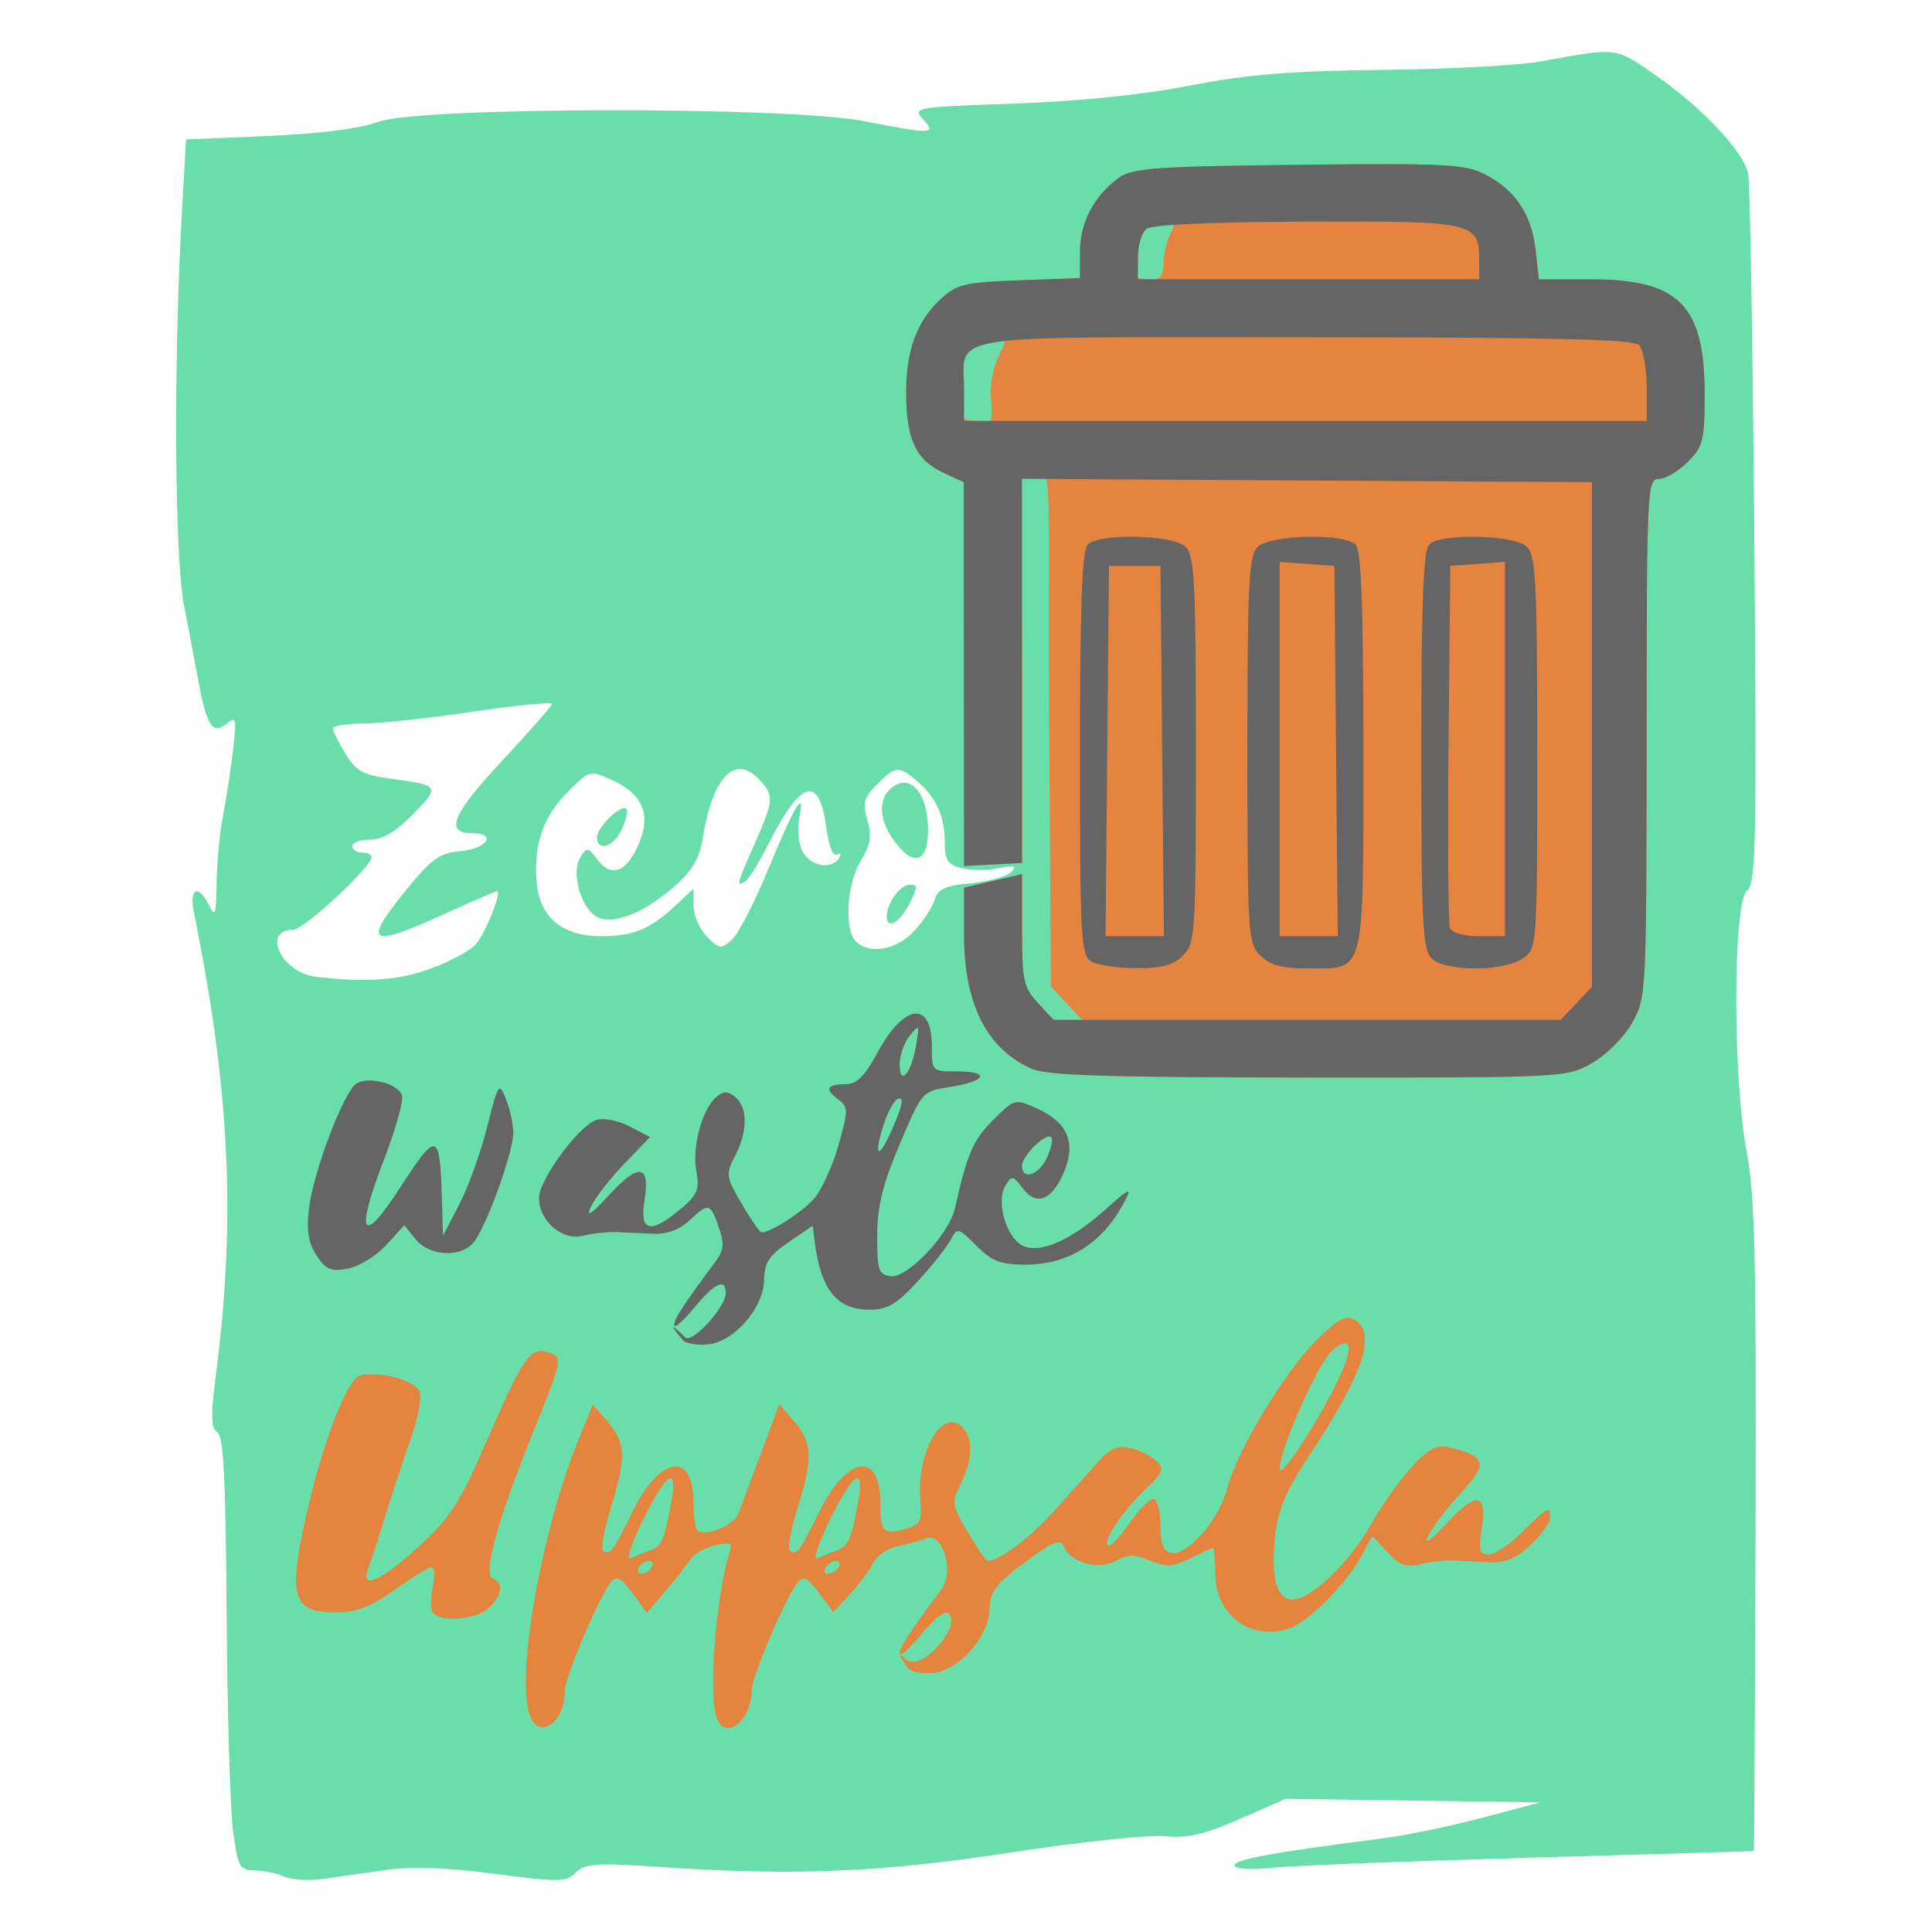 <?xml version="1.0" encoding="UTF-8" standalone="no"?>
<!-- Created with Inkscape (http://www.inkscape.org/) -->

<svg
   xmlns:dc="http://purl.org/dc/elements/1.1/"
   xmlns:cc="http://creativecommons.org/ns#"
   xmlns:rdf="http://www.w3.org/1999/02/22-rdf-syntax-ns#"
   xmlns:svg="http://www.w3.org/2000/svg"
   xmlns="http://www.w3.org/2000/svg"
   xmlns:sodipodi="http://sodipodi.sourceforge.net/DTD/sodipodi-0.dtd"
   xmlns:inkscape="http://www.inkscape.org/namespaces/inkscape"
   version="1.1"
   id="svg4574"
   width="300"
   height="300"
   viewBox="0 0 300 300"
   sodipodi:docname="zwu_logo.svg"
   inkscape:version="0.92.2 5c3e80d, 2017-08-06">
  <defs
     id="defs4578" />
  <sodipodi:namedview
     pagecolor="#ffffff"
     bordercolor="#666666"
     borderopacity="1"
     objecttolerance="10"
     gridtolerance="10"
     guidetolerance="10"
     inkscape:pageopacity="0"
     inkscape:pageshadow="2"
     inkscape:window-width="1716"
     inkscape:window-height="926"
     id="namedview4576"
     showgrid="false"
     inkscape:zoom="1.4142136"
     inkscape:cx="181.22674"
     inkscape:cy="151.47305"
     inkscape:window-x="218"
     inkscape:window-y="210"
     inkscape:window-maximized="0"
     inkscape:current-layer="g15" />
  <g
     id="g4620"
     transform="translate(29.853,-35.001)">
    <g
       id="g15"
       transform="translate(17.932,31.927)">
      <path
         inkscape:connector-curvature="0"
         id="path4626"
         d="m -3.587,294.49 c -1.1,-0.497 -3.173,-0.936 -4.608,-0.975 -2.435,-0.066 -2.661,-0.485 -3.415,-6.32 -0.444,-3.438 -0.888,-18.555 -0.985,-33.594 -0.135,-20.843 -0.479,-27.53 -1.445,-28.127 -1.001,-0.618 -1.041,-2.547 -0.192,-9.156 3.1,-24.128 2.146,-43.937 -3.449,-71.623 -0.758,-3.751 0.741,-4.383 2.373,-1 0.921,1.911 1.095,1.39 1.153,-3.451 0.037,-3.135 0.487,-7.86 1,-10.5 0.513,-2.64 1.213,-7.238 1.557,-10.219 0.569,-4.937 0.479,-5.299 -1.009,-4.064 -2.124,1.763 -3.092,0.313 -4.347,-6.516 -0.506,-2.75 -1.53,-8.15 -2.277,-12 -1.44,-7.426 -1.612,-37.345 -0.346,-60.11 l 0.674,-12.11 12.657,-0.535 c 8.055,-0.34 14.294,-1.135 17.157,-2.187 6.416,-2.355 63.495,-2.439 75.5,-0.11 10.596,2.055 11.245,2.033 9.12,-0.315 -1.641,-1.813 -1.236,-1.883 14.095,-2.416 10.141,-0.353 19.897,-1.35 27.285,-2.788 8.961,-1.744 15.584,-2.284 30,-2.445 10.175,-0.114 21.2,-0.7 24.5,-1.303 11.973,-2.188 11.534,-2.234 17.452,1.825 7.504,5.147 14.195,12.221 14.815,15.664 0.281,1.557 0.707,26.935 0.947,56.396 0.39,47.874 0.269,53.704 -1.139,54.872 -2.193,1.82 -2.221,29.193 -0.041,40.562 1.267,6.607 1.507,16.752 1.378,58.25 -0.086,27.637 -0.214,50.277 -0.284,50.311 -0.07,0.034 -15.428,0.488 -34.128,1.01 -18.7,0.522 -36.812,1.224 -40.25,1.559 -3.822,0.373 -6.25,0.23 -6.25,-0.368 0,-0.901 6.247,-2.034 23,-4.17 3.575,-0.456 10.55,-1.901 15.5,-3.211 l 9,-2.382 -19.784,-0.271 -19.784,-0.271 -7.091,3.112 c -5.543,2.433 -8.1,3.019 -11.716,2.687 -2.544,-0.234 -13.176,0.891 -23.626,2.499 -20.281,3.121 -33.864,3.691 -54.56,2.29 -10.059,-0.681 -11.773,-0.57 -13.199,0.856 -1.498,1.498 -2.589,1.515 -12.68,0.193 -7.461,-0.977 -12.909,-1.172 -16.801,-0.602 -3.168,0.464 -7.56,1.094 -9.76,1.4 -2.2,0.306 -4.9,0.149 -6,-0.348 z M 19.239,153.424 c 2.971,-1.112 6.074,-2.799 6.896,-3.75 1.455,-1.684 4.065,-8.229 3.281,-8.229 -0.216,0 -3.849,1.575 -8.073,3.5 -11.925,5.434 -12.946,4.771 -5.924,-3.848 3.779,-4.639 5.098,-5.582 8.173,-5.842 4.248,-0.359 5.909,-2.81 1.905,-2.81 -4.332,0 -3.068,-2.952 4.928,-11.5 4.115,-4.4 7.484,-8.262 7.486,-8.582 0.002,-0.32 -5.509,0.231 -12.247,1.224 -6.737,0.994 -14.387,1.818 -17,1.832 -2.612,0.014 -4.748,0.363 -4.746,0.776 0.002,0.412 0.876,2.181 1.943,3.93 1.612,2.644 2.75,3.289 6.746,3.825 7.963,1.068 8.032,1.169 3.774,5.529 -2.688,2.753 -4.728,3.966 -6.67,3.966 -1.538,0 -2.797,0.45 -2.797,1 0,0.55 0.675,1 1.5,1 0.825,0 1.5,0.323 1.5,0.719 0,1.519 -10.52,11.281 -12.157,11.281 -4.944,0 -1.859,6.626 3.387,7.275 7.863,0.973 13.017,0.604 18.096,-1.296 z m 52.228,-15.279 c 4.147,-10.074 5.825,-12.849 4.863,-8.041 -0.341,1.703 -0.108,4.052 0.516,5.219 1.224,2.286 4.5,2.846 5.661,0.968 0.411,-0.665 0.277,-0.885 -0.315,-0.519 -0.623,0.385 -1.283,-1.286 -1.676,-4.247 -1.088,-8.204 -3.979,-7.366 -8.972,2.599 -1.427,2.849 -3.054,5.463 -3.614,5.809 -1.436,0.887 -1.328,0.459 1.481,-5.892 2.954,-6.679 3.014,-7.371 0.845,-9.767 -3.866,-4.271 -7.382,-0.701 -8.947,9.083 -0.476,2.979 -1.632,4.964 -4.205,7.223 -4.886,4.29 -9.688,6.206 -12.194,4.865 -2.493,-1.334 -4.043,-6.876 -2.587,-9.254 1.001,-1.636 1.183,-1.609 2.702,0.406 2.143,2.841 4.563,1.862 6.427,-2.598 1.881,-4.501 0.534,-7.65 -4.186,-9.789 -3.463,-1.569 -3.494,-1.561 -6.865,1.81 -3.833,3.833 -5.321,8.089 -4.869,13.925 0.427,5.509 3.946,8.5 9.999,8.5 5.05,0 7.605,-1.057 11.628,-4.809 l 2.75,-2.565 v 2.687 c 0,1.478 0.937,3.624 2.081,4.768 1.934,1.934 2.209,1.966 3.884,0.45 0.991,-0.897 3.507,-5.771 5.589,-10.831 z m -26.555,-5.045 c 0,-1.56 3.755,-5.233 4.544,-4.445 0.292,0.292 -0.008,1.714 -0.667,3.161 -1.25,2.744 -3.877,3.614 -3.877,1.284 z m 49.201,14.595 c 1.416,-1.512 2.863,-3.706 3.215,-4.875 0.513,-1.704 1.638,-2.221 5.671,-2.609 2.767,-0.266 5.567,-1.044 6.222,-1.73 0.944,-0.988 0.545,-1.11 -1.931,-0.59 -1.717,0.361 -4.304,0.36 -5.75,-0.003 -2.204,-0.553 -2.628,-1.218 -2.628,-4.117 0,-3.977 -1.395,-6.992 -4.397,-9.501 -2.763,-2.31 -3.257,-2.262 -6.105,0.586 -2.052,2.052 -2.276,2.879 -1.507,5.562 0.711,2.48 0.49,3.83 -1.04,6.34 -2.172,3.562 -2.598,10.642 -0.752,12.488 2.086,2.086 6.272,1.365 9.001,-1.55 z m -4.201,-2.316 c 0,-2.048 2.083,-4.934 3.561,-4.934 1.307,0 1.3,0.369 -0.061,3 -1.522,2.944 -3.5,4.037 -3.5,1.934 z m 1.036,-11.883 c -2.454,-3.446 -2.376,-6.821 0.195,-8.432 2.659,-1.667 5.069,1.38 5.178,6.545 0.115,5.439 -2.252,6.27 -5.373,1.887 z"
         style="fill:#6adeaa" />
      <path
         sodipodi:nodetypes="ssccsccscsccccccscccccsccsscccssccsssssscsccccssscccsscssssscccscccccscsccccscscssccsscccsssssssssssscsscccssccsccsccsssscccssssssccccscccscscccssscccccscssccssscccscsscccccccssscscssss"
         inkscape:connector-curvature="0"
         id="path4624"
         d="m 34.293,268.826 c -1.763,-7.024 2.172,-28.46 7.746,-42.192 l 2.225,-5.481 2.324,2.702 c 2.819,3.278 2.892,5.588 0.428,13.507 -1.043,3.352 -1.556,6.305 -1.139,6.562 1.074,0.664 1.565,0.007 4.542,-6.08 4.271,-8.729 9.494,-9.522 9.494,-1.442 0,2.041 0.236,3.946 0.523,4.234 1.19,1.19 5.698,-0.608 6.45,-2.572 0.446,-1.165 2.054,-5.457 3.574,-9.538 l 2.763,-7.42 2.345,2.726 c 2.84,3.302 2.916,5.601 0.448,13.53 -1.043,3.352 -1.556,6.305 -1.139,6.562 1.074,0.664 1.565,0.007 4.542,-6.08 4.271,-8.729 9.494,-9.522 9.494,-1.442 0,4.573 0.425,5.03 3.813,4.097 2.384,-0.657 2.653,-1.16 2.384,-4.472 -0.586,-7.223 3.191,-14.164 6.303,-11.581 1.926,1.599 1.913,5.301 -0.033,9.065 -1.449,2.802 -1.389,3.212 1.095,7.45 1.446,2.467 2.833,4.485 3.083,4.485 1.803,0 6.65,-3.618 10.279,-7.673 2.376,-2.655 5.458,-6.096 6.849,-7.647 1.993,-2.222 3.081,-2.686 5.128,-2.184 1.429,0.35 3.234,1.258 4.011,2.018 1.212,1.186 0.989,1.779 -1.573,4.184 -3.605,3.385 -6.825,8.15 -6.038,8.937 0.314,0.314 1.838,-1.256 3.385,-3.49 1.548,-2.234 3.264,-3.925 3.814,-3.758 0.55,0.167 1,2.051 1,4.188 0,2.787 0.459,3.975 1.624,4.205 2.518,0.496 7.49,-5.195 8.711,-9.972 1.511,-5.914 9.113,-18.469 14.099,-23.284 3.403,-3.287 4.419,-3.785 5.843,-2.865 3.322,2.146 1.102,8.535 -7.415,21.344 -3.218,4.839 -4.575,8.015 -5.016,11.734 -0.791,6.675 0.133,10.266 2.639,10.266 2.905,0 8.815,-5.675 12.252,-11.765 1.671,-2.961 4.541,-6.977 6.377,-8.924 2.807,-2.977 3.779,-3.429 6.107,-2.845 5.399,1.355 5.617,2.445 1.4,7.019 -2.143,2.325 -4.419,5.304 -5.059,6.621 -0.737,1.518 0.305,0.808 2.848,-1.939 4.656,-5.031 6.367,-4.751 5.465,0.894 -0.529,3.309 -0.353,3.94 1.098,3.94 0.95,0 3.303,-1.575 5.228,-3.5 3.878,-3.878 4.3,-4.093 4.3,-2.187 0,0.722 -1.344,2.601 -2.987,4.174 -2.155,2.064 -3.896,2.821 -6.25,2.717 -1.795,-0.08 -4.388,-0.195 -5.763,-0.257 -1.375,-0.062 -3.714,0.198 -5.199,0.577 -2.134,0.545 -3.192,0.157 -5.056,-1.855 l -2.358,-2.544 -1.87,3.472 c -1.029,1.91 -3.806,5.257 -6.171,7.437 -3.337,3.076 -5.101,3.965 -7.871,3.965 -4.89,0 -8.475,-3.869 -8.475,-9.146 0,-2.12 -0.156,-3.854 -0.346,-3.854 -0.191,0 -1.789,0.72 -3.553,1.6 -2.677,1.335 -3.701,1.394 -6.204,0.358 -2.414,-1 -3.473,-0.987 -5.439,0.065 -2.74,1.467 -7.066,0.164 -8.06,-2.428 -0.413,-1.075 -1.871,-0.431 -5.972,2.635 -4.497,3.363 -5.433,4.59 -5.467,7.164 -0.057,4.378 -4.822,9.727 -8.917,10.01 -1.737,0.12 -3.426,-0.216 -3.754,-0.747 -1.922,-2.75 -1.288,-2.281 -0.221,-1.277 2.447,1.54 6.933,-3.836 6.933,-5.956 0,-2.399 -1.709,-1.6 -4.927,2.305 -1.69,2.05 -3.073,3.242 -3.073,2.648 0,-0.965 1.256,-2.897 6.473,-9.959 2.048,-2.772 0.232,-8.904 -2.342,-7.908 -0.897,0.347 -2.884,0.884 -4.416,1.193 -1.532,0.309 -3.275,1.515 -3.872,2.68 -0.598,1.165 -2.23,3.344 -3.627,4.842 l -2.54,2.724 -2.204,-2.988 c -1.741,-2.36 -2.431,-2.714 -3.285,-1.686 -1.827,2.201 -7.187,14.793 -7.187,16.884 0,4.64 -4.027,7.82 -5.393,4.259 -1.324,-3.45 -0.146,-18.994 1.936,-25.554 0.539,-1.699 0.262,-1.861 -2.213,-1.29 -1.556,0.359 -3.28,1.346 -3.83,2.193 -0.55,0.847 -2.294,3.057 -3.875,4.911 l -2.875,3.37 -2.241,-3.038 c -1.77,-2.398 -2.469,-2.764 -3.322,-1.736 -1.827,2.201 -7.187,14.793 -7.187,16.884 0,5.334 -4.449,7.885 -5.619,3.222 z m 19.119,-22.381 c 0.34,-0.55 0.168,-1 -0.382,-1 -0.55,0 -1.278,0.45 -1.618,1 -0.34,0.55 -0.168,1 0.382,1 0.55,0 1.278,-0.45 1.618,-1 z m 29,0 c 0.34,-0.55 0.168,-1 -0.382,-1 -0.55,0 -1.278,0.45 -1.618,1 -0.34,0.55 -0.168,1 0.382,1 0.55,0 1.278,-0.45 1.618,-1 z m -29.283,-2.607 c 1.828,-0.648 2.288,-1.702 3.341,-7.643 1.003,-5.657 -0.749,-4.519 -4.381,2.846 -1.789,3.628 -2.673,6.328 -1.965,6.001 0.708,-0.327 2.061,-0.869 3.005,-1.204 z m 29,0 c 1.828,-0.648 2.288,-1.702 3.341,-7.643 1.003,-5.657 -0.749,-4.519 -4.381,2.846 -1.789,3.628 -2.673,6.328 -1.965,6.001 0.708,-0.327 2.061,-0.869 3.005,-1.204 z m 78.297,-27.422 c 2.056,-4.56 1.41,-6.116 -1.461,-3.518 -2.146,1.942 -8.053,15.314 -8.052,18.228 6.1e-4,1.967 6.58,-8.207 9.513,-14.71 z M 19.398,253.421 c -0.348,-0.563 -0.339,-2.363 0.02,-4 0.359,-1.637 0.279,-2.976 -0.179,-2.976 -0.458,0 -3.048,1.575 -5.755,3.5 -3.809,2.708 -5.906,3.5 -9.268,3.5 -6.294,0 -7.171,-2.392 -4.857,-13.244 2.663,-12.486 6.695,-23.17 8.904,-23.59 3.265,-0.621 8.437,0.836 9.1,2.563 0.354,0.921 -0.246,4.172 -1.332,7.223 -1.086,3.051 -2.877,8.473 -3.98,12.048 -1.103,3.575 -2.308,7.287 -2.678,8.25 -1.284,3.337 2.139,1.822 7.905,-3.5 4.927,-4.548 6.355,-6.785 10.672,-16.725 5.633,-12.968 6.7,-14.44 9.65,-13.309 1.982,0.759 1.9,1.149 -2.601,12.284 -5.604,13.864 -7.892,22.231 -6.23,22.785 1.703,0.568 1.385,2.687 -0.685,4.56 -2.02,1.828 -7.692,2.24 -8.686,0.631 z M 112.413,169.033 c -6.982,-3.103 -10.5,-10.082 -10.5,-20.829 v -7.305 l 4.5,-1.044 4.5,-1.044 v 8.671 c 0,7.818 0.241,8.931 2.452,11.317 2.452,2.646 1.552,2.646 4.674,2.646 h 2.222 l -2.424,-2.58 -2.424,-2.58 -0.283,-39.42 c -0.276,-38.436 0.793,-41.795 -2.375,-41.92 -3.284,-0.13 -1.842,0.46 -1.842,32.313 v 29.813 l -4.5,0.233 -4.5,0.233 -0.022,-29.796 -0.022,-29.796 -3.224,-1.5 c -4.199,-1.954 -5.7,-5.179 -5.718,-12.282 -0.017,-6.727 1.639,-11.213 5.435,-14.718 2.415,-2.23 3.726,-2.537 12.129,-2.847 l 9.421,-0.347 0.007,-4.153 c 0.007,-4.503 2.264,-8.743 6.1,-11.459 2.071,-1.467 5.829,-1.733 27.894,-1.976 22.85,-0.252 25.856,-0.096 28.929,1.5 4.684,2.434 7.193,6.181 7.811,11.667 l 0.52,4.614 8.12,0.004 c 13.64,0.006 17.62,4.029 17.62,17.81 0,7.217 -0.232,8.145 -2.636,10.55 -1.45,1.45 -3.475,2.636 -4.5,2.636 -1.787,0 -1.864,1.654 -1.88,40.25 -0.016,39.903 -0.036,40.284 -2.27,44.23 -1.264,2.231 -4.002,4.97 -6.234,6.234 -3.948,2.236 -4.301,2.254 -43.98,2.231 -31.127,-0.018 -40.665,-0.318 -43,-1.356 z M 106.109,65.004 c -0.221,-1.893 0.285,-4.818 1.124,-6.5 1.488,-2.984 1.467,-3.107 -0.862,-3.059 -6.053,0.125 -4.459,-1.591 -4.459,8.434 0,4.097 -1.764,4.316 2.299,4.566 2.028,0.125 2.127,0.849 1.897,-3.441 z M 132.913,43.879 c 0,-1.411 0.466,-3.436 1.035,-4.5 0.849,-1.586 0.705,-1.934 -0.8,-1.934 -2.743,0 -4.235,2.008 -4.235,5.7 0,3.3 -1.596,3.05 2,3.3 1.477,0.103 2,-0.667 2,-2.566 z"
         style="fill:#e4843e" />
      <path
         sodipodi:nodetypes="ccscsscccccscccscscscccssscscssssccccscccsccssscscsccscccccscsccscssccsscsssccssssccccccscccsscccccccccccccccscssccssscccscsscccccscsscccssscscccscscssscccccccccccssscsssccccccccccsccscccccccscscc"
         inkscape:connector-curvature="0"
         id="path4622"
         d="m 58.201,211.102 c -2.803,-3.315 -0.781,-1.598 0.466,-0.309 1.228,0.759 6.246,-4.804 6.246,-6.925 0,-2.399 -1.709,-1.6 -4.927,2.305 -1.69,2.05 -3.073,3.242 -3.073,2.648 0,-0.965 1.256,-2.897 6.473,-9.959 1.239,-1.677 1.324,-2.701 0.435,-5.25 -1.31,-3.758 -1.586,-3.817 -4.594,-0.991 -1.504,1.413 -3.454,2.124 -5.564,2.03 -1.787,-0.08 -4.374,-0.196 -5.749,-0.258 -1.375,-0.062 -3.693,0.194 -5.152,0.568 -3.23,0.829 -6.848,-2.273 -6.848,-5.871 0,-2.843 6.205,-11.257 8.943,-12.126 1.077,-0.342 3.385,0.117 5.129,1.019 l 3.171,1.64 -4.005,4.162 c -2.203,2.289 -4.53,5.287 -5.172,6.662 -0.824,1.764 0.013,1.225 2.843,-1.834 4.656,-5.031 6.367,-4.751 5.465,0.894 -0.773,4.836 0.925,5.242 5.574,1.33 2.679,-2.254 3.016,-3.063 2.478,-5.935 -0.698,-3.72 0.919,-9.666 3.125,-11.498 1.131,-0.939 1.778,-0.929 2.949,0.043 1.935,1.606 1.911,5.305 -0.058,9.113 -1.479,2.861 -1.427,3.237 1.042,7.45 1.43,2.44 2.829,4.437 3.108,4.437 1.355,0 6.143,-3.068 8.045,-5.155 1.175,-1.29 2.901,-5.023 3.836,-8.295 1.549,-5.422 1.559,-6.053 0.113,-7.11 -2.247,-1.643 -1.97,-2.439 0.851,-2.439 1.894,0 3.042,-1.11 5.148,-4.98 4.127,-7.583 8.415,-8.073 8.415,-0.961 0,3.941 2.9e-4,3.941 4.059,3.941 5.151,0 4.313,1.564 -1.297,2.418 -4.242,0.646 -4.279,0.688 -7.745,8.865 -2.662,6.28 -3.487,9.63 -3.5,14.216 -0.015,5.331 0.216,6.033 2.073,6.299 2.576,0.368 9.074,-6.48 9.985,-10.523 1.924,-8.533 2.815,-10.598 5.905,-13.688 3.384,-3.384 3.413,-3.392 6.877,-1.822 4.72,2.139 6.066,5.288 4.186,9.789 -1.864,4.46 -4.284,5.439 -6.427,2.598 -1.52,-2.015 -1.701,-2.042 -2.702,-0.406 -1.455,2.378 0.094,7.919 2.587,9.254 2.652,1.419 7.558,-0.706 13.051,-5.653 3.543,-3.191 4.052,-3.42 2.985,-1.347 -3.396,6.6 -8.687,10 -15.564,10 -3.782,0 -5.161,-0.535 -7.554,-2.927 -2.877,-2.877 -2.946,-2.892 -4.035,-0.856 -0.61,1.139 -2.915,4.031 -5.123,6.427 -3.214,3.486 -4.688,4.356 -7.388,4.356 -5.168,0 -7.649,-3.109 -8.593,-10.772 l -0.28,-2.272 -3.75,2.558 c -2.999,2.046 -3.758,3.202 -3.791,5.772 -0.057,4.488 -4.766,9.831 -8.917,10.118 -1.737,0.12 -3.426,-0.216 -3.754,-0.747 z m 56.589,-28.286 c 0.659,-1.446 0.959,-2.868 0.667,-3.161 -0.788,-0.788 -4.544,2.885 -4.544,4.445 0,2.33 2.627,1.46 3.877,-1.284 z m -23.489,-5.698 c 1.103,-2.682 1.212,-3.706 0.365,-3.424 -0.665,0.222 -1.778,2.368 -2.473,4.769 -1.464,5.058 -0.191,4.245 2.109,-1.345 z m 3.165,-11.704 c 0.558,-3.278 0.504,-3.362 -0.981,-1.528 -0.864,1.068 -1.572,3.07 -1.572,4.45 0,3.517 1.809,1.446 2.553,-2.922 z M 1.37,198.02 c -1.292,-1.971 -1.585,-3.847 -1.161,-7.424 0.637,-5.382 5.181,-17.472 7.194,-19.143 1.646,-1.366 6.48,-0.248 7.216,1.667 0.299,0.78 -0.905,5.168 -2.677,9.751 -4.614,11.935 -3.63,13.926 2.331,4.718 5.819,-8.988 6.249,-8.883 6.562,1.606 l 0.172,5.75 2.515,-4.834 c 1.384,-2.659 3.331,-8.059 4.328,-12 1.748,-6.91 1.853,-7.065 2.938,-4.351 0.619,1.548 1.125,3.89 1.125,5.205 0,3.201 -4.478,15.387 -6.338,17.247 -2.202,2.202 -6.753,1.839 -8.811,-0.702 l -1.77,-2.186 -2.79,3.063 c -1.535,1.685 -4.211,3.335 -5.948,3.667 -2.656,0.508 -3.432,0.185 -4.886,-2.034 z M 112.413,169.033 c -6.982,-3.103 -10.5,-10.082 -10.5,-20.829 v -7.305 l 4.5,-1.044 4.5,-1.044 v 8.671 c 0,7.818 0.241,8.931 2.452,11.317 l 2.452,2.646 h 39.373 39.373 l 2.424,-2.58 2.424,-2.58 V 117.115 77.945 l -44.25,-0.26 -44.25,-0.26 v 29.824 29.824 l -4.5,0.233 -4.5,0.233 -0.022,-29.796 -0.022,-29.796 -3.224,-1.5 c -4.199,-1.954 -5.7,-5.179 -5.718,-12.282 -0.017,-6.727 1.639,-11.213 5.435,-14.718 2.415,-2.23 3.726,-2.537 12.129,-2.847 l 9.421,-0.347 0.007,-4.153 c 0.007,-4.503 2.264,-8.743 6.1,-11.459 2.071,-1.467 5.829,-1.733 27.894,-1.976 22.85,-0.252 25.856,-0.096 28.929,1.5 4.684,2.434 7.193,6.181 7.811,11.667 l 0.52,4.614 8.12,0.004 c 13.64,0.006 17.62,4.029 17.62,17.81 0,7.217 -0.232,8.145 -2.636,10.55 -1.45,1.45 -3.475,2.636 -4.5,2.636 -1.787,0 -1.864,1.654 -1.88,40.25 -0.016,39.903 -0.036,40.284 -2.27,44.23 -1.264,2.231 -4.002,4.97 -6.234,6.234 -3.948,2.236 -4.301,2.254 -43.98,2.231 -31.127,-0.018 -40.665,-0.318 -43,-1.356 z m 95.5,-105.888 c 0,-2.915 -0.54,-5.84 -1.2,-6.5 -0.902,-0.902 -13.814,-1.2 -51.965,-1.2 -57.554,0 -52.835,-0.753 -52.835,8.434 v 4.566 h 53 53 z m -26,-19.629 c 0,-5.957 -0.783,-6.133 -26.823,-6.033 -15.01,0.058 -24.092,0.477 -24.902,1.149 -0.701,0.582 -1.275,2.578 -1.275,4.435 v 3.378 h 26.5 26.5 z m -60.25,108.848 c -1.608,-0.936 -1.75,-3.562 -1.75,-32.27 0,-22.972 0.318,-31.568 1.2,-32.45 1.828,-1.828 13.309,-1.548 15.229,0.371 1.359,1.359 1.571,5.626 1.571,31.5 0,28.595 -0.089,30.018 -2,31.929 -1.503,1.503 -3.305,1.992 -7.25,1.97 -2.888,-0.017 -6.037,-0.489 -7,-1.05 z m 11.015,-32.67 -0.265,-28.75 h -4 -4 l -0.265,28.75 -0.265,28.75 h 4.531 4.531 z m 15.235,31.75 c -1.911,-1.911 -2,-3.333 -2,-31.929 0,-25.874 0.213,-30.141 1.571,-31.5 1.92,-1.92 13.4,-2.2 15.229,-0.371 0.881,0.881 1.2,9.362 1.2,31.929 0,35.324 0.368,33.871 -8.571,33.871 -4.095,0 -5.92,-0.491 -7.429,-2 z m 11.765,-31.75 -0.265,-28.75 -4.25,-0.307 -4.25,-0.307 v 29.057 29.058 h 4.515 4.515 z m 14.806,32.179 c -1.36,-1.36 -1.571,-5.698 -1.571,-32.3 0,-22.567 0.319,-31.047 1.2,-31.929 1.828,-1.828 13.309,-1.548 15.229,0.371 1.36,1.36 1.571,5.666 1.571,31.943 0,30.252 -0.009,30.378 -2.223,31.929 -2.986,2.091 -12.11,2.082 -14.206,-0.015 z M 185.913,119.387 V 90.33 l -4.25,0.307 -4.25,0.307 -0.267,27.486 c -0.147,15.117 -0.048,28.055 0.219,28.75 0.28,0.73 2.19,1.264 4.517,1.264 h 4.031 z"
         style="fill:#646564" />
    </g>
  </g>
  <g
     id="g4602"
     transform="translate(243.57,-95.603)" />
</svg>
